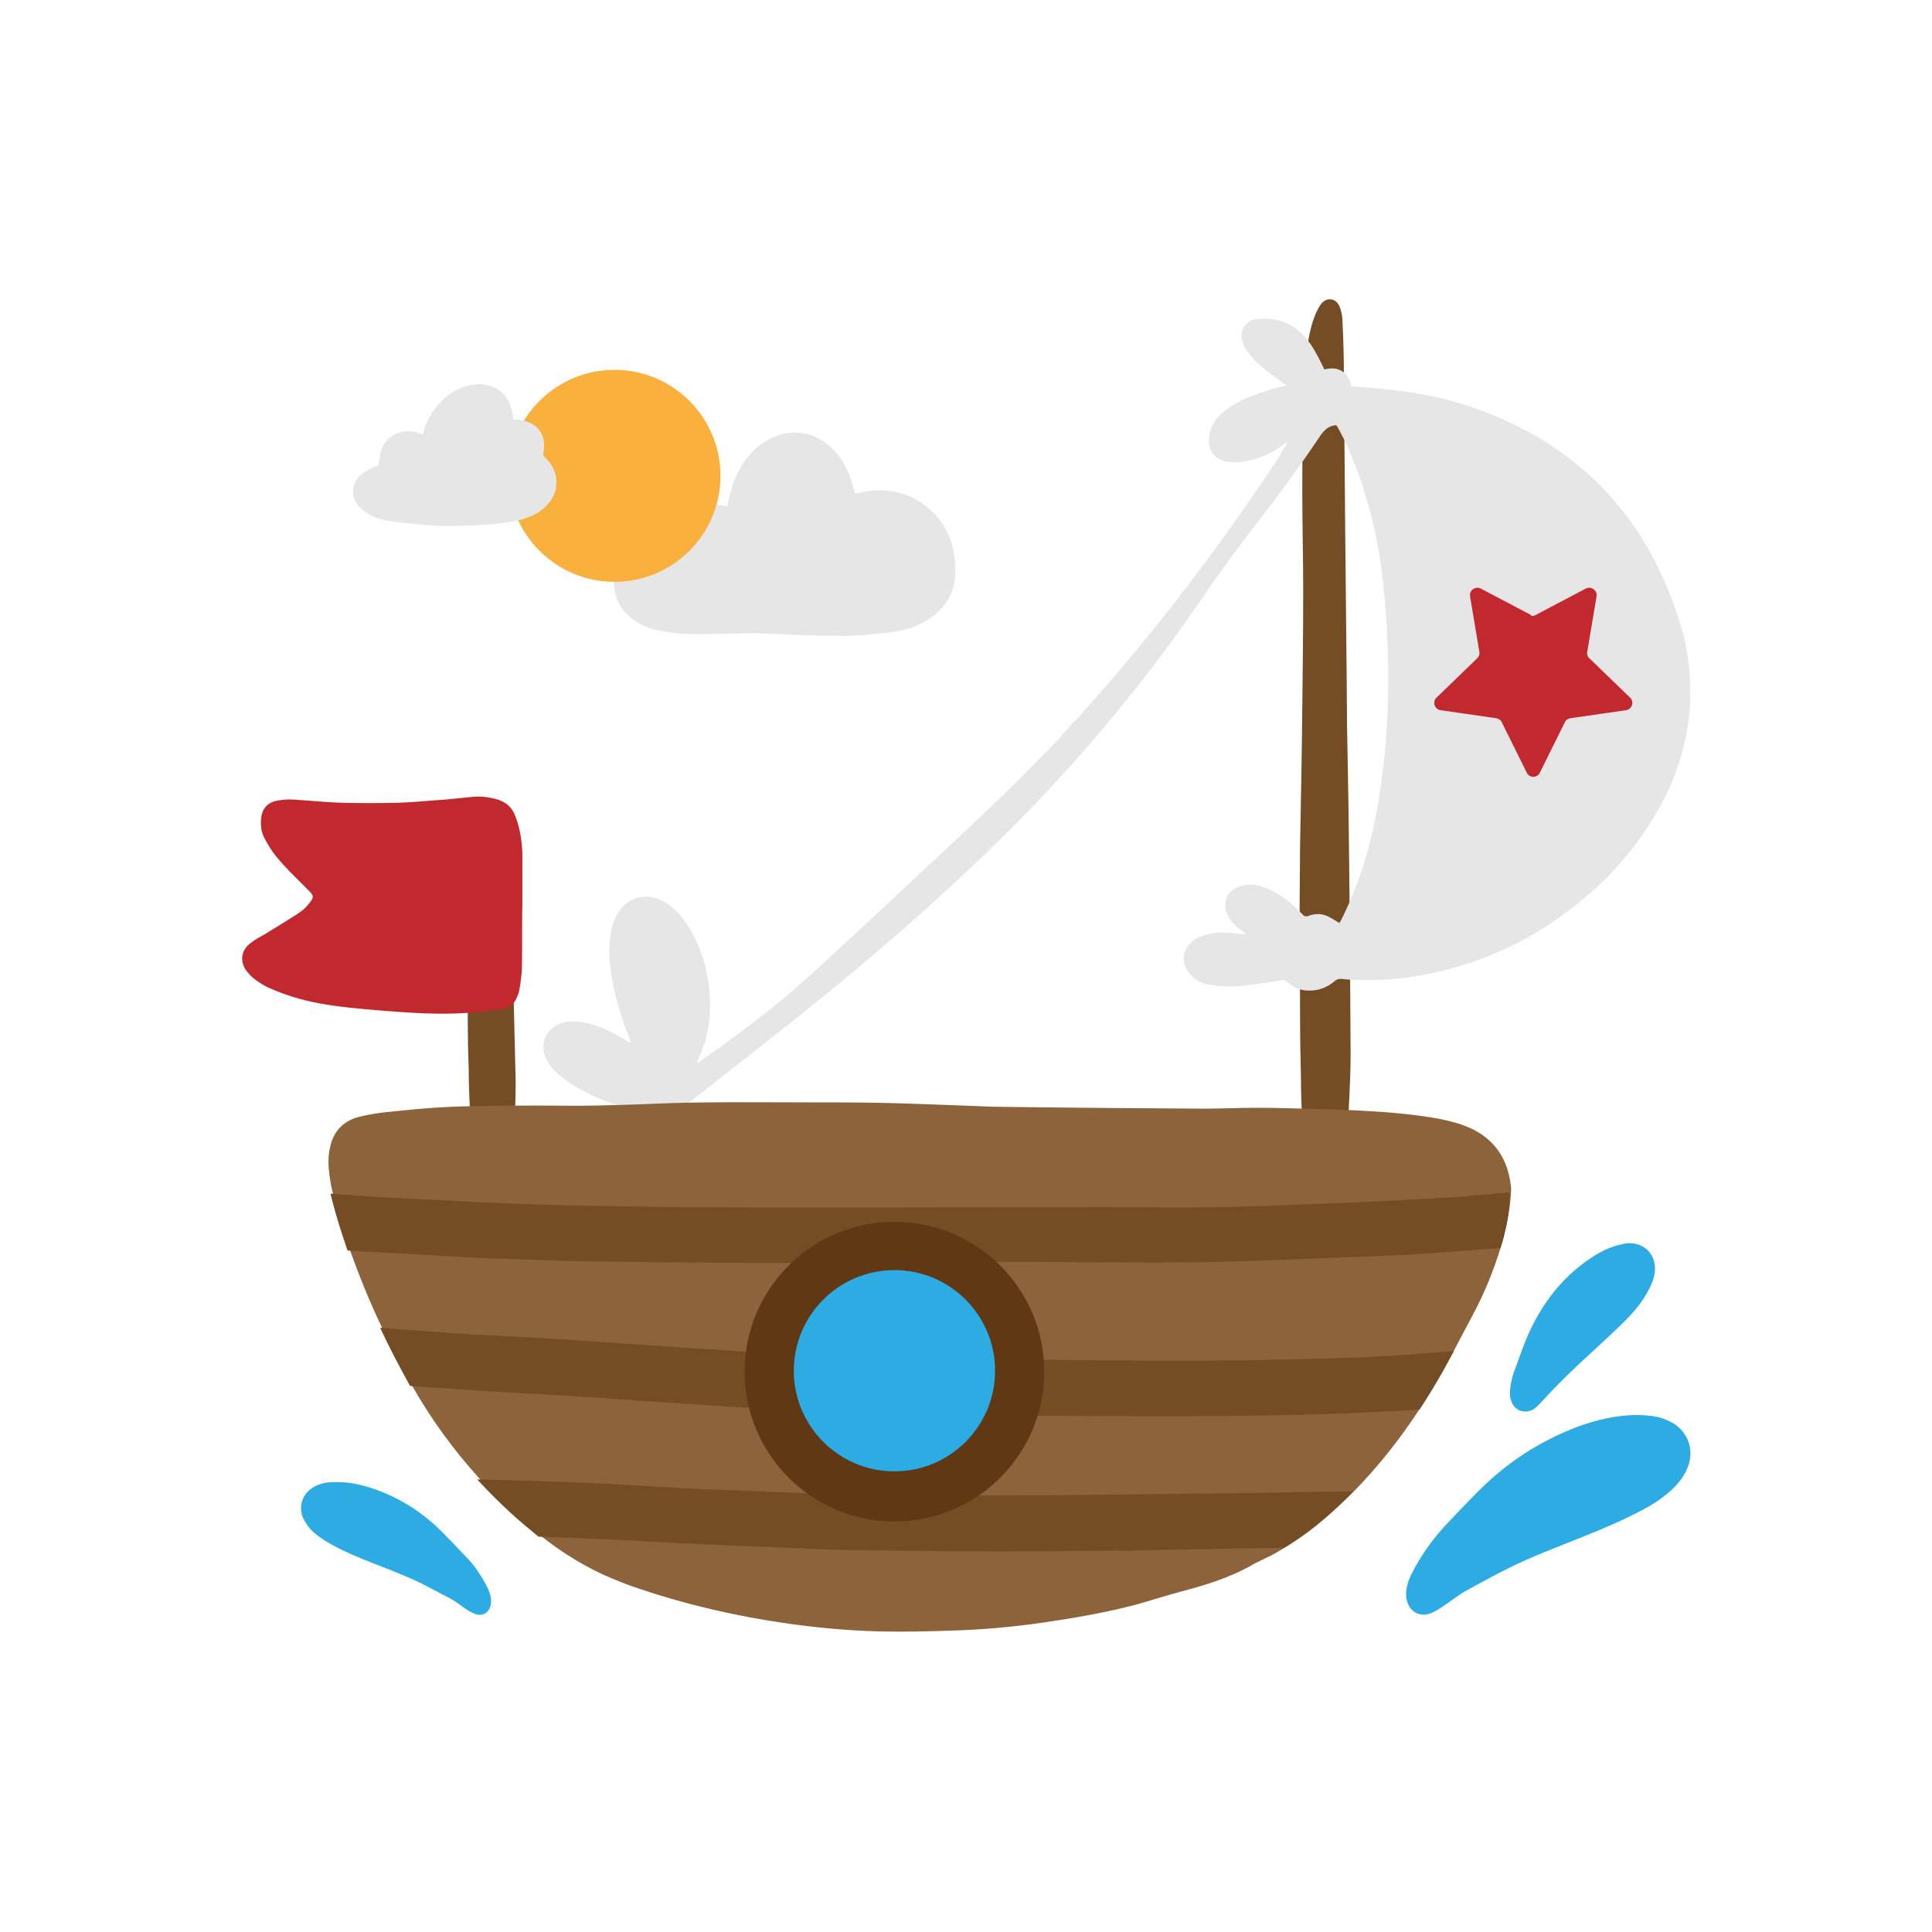 <?xml version="1.0" encoding="utf-8"?>
<!-- Generator: Adobe Illustrator 22.0.1, SVG Export Plug-In . SVG Version: 6.00 Build 0)  -->
<svg version="1.1" id="Calque_1" xmlns="http://www.w3.org/2000/svg" xmlns:xlink="http://www.w3.org/1999/xlink" x="0px" y="0px"
	 viewBox="0 0 432 432" style="enable-background:new 0 0 432 432;" xml:space="preserve">
<style type="text/css">
	.st0{fill:#957452;}
	.st1{fill:#88573C;}
	.st2{fill:#D6C49A;}
	.st3{fill:#E52627;}
	.st4{fill:#CDCCCC;}
	.st5{fill:#264395;}
	.st6{fill:#1E274A;}
	.st7{fill:#EC6625;}
	.st8{fill:#020203;}
	.st9{fill:#E52521;}
	.st10{fill:#808181;}
	.st11{fill:#FFE324;}
	.st12{fill:#3F4244;}
	.st13{fill:#009F4A;}
	.st14{fill:#343434;}
	.st15{fill:#78170E;}
	.st16{fill:#F0E9D5;}
	.st17{fill:#272531;}
	.st18{fill:#222B56;}
	.st19{fill:#9BD2CC;}
	.st20{fill:#83B143;}
	.st21{fill:#1B1B1B;}
	.st22{fill:#FFFFFF;}
	.st23{fill:#DDD6C3;}
	.st24{fill:#997F64;}
	.st25{fill:#77684B;}
	.st26{fill:#A89877;}
	.st27{fill:#B4B4B4;}
	.st28{fill:#DDCEBB;}
	.st29{fill:#9A2A1A;}
	.st30{fill:#5E1C0C;}
	.st31{fill:#F1CA43;}
	.st32{fill:#A57B46;}
	.st33{fill:#F18538;}
	.st34{fill:#F2AC64;}
	.st35{fill:#FAB42D;}
	.st36{fill:#46494E;}
	.st37{fill:#CF875E;}
	.st38{fill:#E7E6E6;}
	.st39{fill:#1A181D;}
	.st40{fill:#637644;}
	.st41{fill:#9F1E29;}
	.st42{fill:#F9B03D;}
	.st43{fill:#0D71B9;}
	.st44{fill:#E52629;}
	.st45{fill:#676767;}
	.st46{fill:#30358C;}
	.st47{fill:#9A9999;}
	.st48{fill:#3F4798;}
	.st49{fill:#2DABE3;}
	.st50{fill:#C1292E;}
	.st51{fill:#F2F2F2;}
	.st52{fill:#AA7C4C;}
	.st53{fill:#D6A573;}
	.st54{fill:#29ACE1;}
	.st55{fill:#88C05E;}
	.st56{fill:#F39323;}
	.st57{fill:#EB5B28;}
	.st58{fill:#B85965;}
	.st59{fill:#A67D52;}
	.st60{fill:#8C633A;}
	.st61{fill:#009245;}
	.st62{fill:#066938;}
	.st63{fill:#7D252D;}
	.st64{fill:#95D3E3;}
	.st65{fill:#603914;}
	.st66{fill:#EFC9AF;}
	.st67{fill:#D987B8;}
	.st68{fill:#8FC14D;}
	.st69{fill:#C69C6C;}
	.st70{fill:#2BADE1;}
	.st71{fill:#A4C958;}
	.st72{fill:#754D24;}
	.st73{fill:#35AE73;}
	.st74{fill:#E0B99E;}
	.st75{fill:#BDCCD4;}
	.st76{fill:#0C0D0D;}
	.st77{fill:#F4E152;}
	.st78{fill:#1E1911;}
	.st79{fill:#A1BD4F;}
	.st80{fill:#CBE6DC;}
	.st81{fill:#B5DCCE;}
	.st82{fill:#1F1D1B;}
	.st83{fill:#746458;}
	.st84{fill:#C7B29A;}
	.st85{fill:#998675;}
	.st86{fill:#428540;}
	.st87{fill:#E3E5E3;}
	.st88{fill:#161617;}
	.st89{fill:#1E1F1E;}
	.st90{fill:#474847;}
	.st91{fill:#191A19;}
	.st92{fill:#4B2C15;}
	.st93{fill:#92552A;}
	.st94{fill:#7EA847;}
	.st95{fill:#D59E2B;}
	.st96{fill:#807E79;}
	.st97{fill:#E5B744;}
	.st98{fill:#8EC045;}
	.st99{fill:#3B569A;}
	.st100{fill:#A1B7E0;}
	.st101{fill:#8FC9CC;}
	.st102{fill:#9ED1CA;}
	.st103{fill:#81AAA9;}
	.st104{fill:#E1783D;}
	.st105{fill:#64328A;}
	.st106{fill:#DEDEA5;}
	.st107{fill:#754997;}
	.st108{fill:#EE6F43;}
	.st109{fill:#A6CB67;}
	.st110{fill:#8FB7C0;}
	.st111{fill:#E2E1DF;}
	.st112{fill:#2C3E70;}
	.st113{fill:#D9BF96;}
	.st114{fill:#9C6941;}
	.st115{fill:#61605E;}
	.st116{fill:#9C9A99;}
	.st117{fill:#245F3D;}
	.st118{fill:#191713;}
	.st119{fill:#C39A62;}
	.st120{fill:#A17C4F;}
	.st121{fill:#F39200;}
	.st122{fill:#432918;}
	.st123{fill:#B17F4A;}
	.st124{fill:#FFCE1E;}
	.st125{fill:#BE1622;}
	.st126{fill:#3AAA35;}
	.st127{fill:#911825;}
	.st128{fill:#009FE3;}
	.st129{fill:#E94E1B;}
	.st130{fill:#FFCC03;}
	.st131{fill:#95C11F;}
	.st132{fill:#00A19A;}
	.st133{fill:#683C11;}
	.st134{fill:#878787;}
	.st135{fill:#634E42;}
	.st136{fill:#CBBBA0;}
	.st137{fill:#7B5B41;}
	.st138{fill:#493E36;}
	.st139{fill:#78A62C;}
	.st140{fill:#2C8535;}
	.st141{fill:#F9B233;}
	.st142{fill:none;}
	.st143{fill:#CA9E67;}
	.st144{fill:#E30613;}
	.st145{fill:#C6C6C6;}
	.st146{fill:#575756;}
	.st147{fill:#7B6A58;}
	.st148{fill:#A3C5D7;}
	.st149{fill:#332C25;}
	.st150{fill:#29235C;}
	.st151{fill:#E6332A;}
	.st152{fill:#738D93;}
	.st153{fill:#C87B31;}
	.st154{fill:#5BBCA7;}
	.st155{fill:#EF786F;}
	.st156{fill:#EE8D9E;}
	.st157{fill:#A74B56;}
	.st158{fill:#E72D7B;}
	.st159{fill:#E84138;}
	.st160{fill:#3B2315;}
	.st161{fill:#8EC044;}
	.st162{fill:#A1C74B;}
	.st163{fill:#231F20;}
	.st164{fill:#F6D9A7;}
	.st165{fill:#F4A5A6;}
	.st166{fill:#6E6F70;}
	.st167{fill:#F8AF41;}
	.st168{fill:#B79C19;}
	.st169{fill:#EFD101;}
	.st170{fill:#207A97;}
	.st171{fill:#20ACE3;}
	.st172{fill:#C51618;}
	.st173{fill:#C19446;}
	.st174{fill:#9E599F;}
	.st175{fill:#CD95C2;}
	.st176{fill:#F29A26;}
	.st177{fill:#FCCE8D;}
	.st178{fill:#F39B85;}
	.st179{fill:#E52628;}
	.st180{fill:#6BB52D;}
</style>
<g>
	<g>
		<path class="st49" d="M314.4,356.1c0.1-1.4,0.6-3,1.4-4.5c1.9-3.7,4.3-7.1,7.1-10.2c2.6-2.8,5.2-5.5,7.9-8.2
			c6.3-6.3,13.6-11,22-14.2c4.1-1.5,8.4-2.5,12.8-2.6c2,0,4,0.1,6,0.7c1,0.3,1.9,0.8,2.8,1.3c3.4,2.3,4.5,6.4,2.8,10.1
			c-0.8,1.9-2.1,3.4-3.6,4.8c-1.9,1.7-4,3.1-6.3,4.3c-4.3,2.3-8.8,4.2-13.3,6c-5.7,2.3-11.4,4.4-16.8,7.1c-3.2,1.6-6.3,3.3-9.4,5
			c-1.6,0.9-3.1,2.1-4.6,3.1c-0.7,0.5-1.4,1-2.2,1.4C317.6,362.3,314.3,360.3,314.4,356.1z"/>
		<path class="st49" d="M109.8,357.8c0-0.9-0.4-2-0.9-3c-1.3-2.5-2.8-4.8-4.8-6.8c-1.7-1.8-3.5-3.7-5.3-5.5
			c-4.2-4.2-9.1-7.4-14.7-9.4c-2.8-1-5.6-1.7-8.6-1.7c-1.4,0-2.7,0-4,0.5c-0.6,0.2-1.3,0.5-1.8,0.9c-2.2,1.5-3,4.2-1.9,6.7
			c0.6,1.2,1.4,2.3,2.4,3.2c1.3,1.1,2.7,2,4.2,2.8c2.9,1.6,5.9,2.8,8.9,4c3.8,1.5,7.6,2.9,11.2,4.7c2.1,1.1,4.2,2.2,6.3,3.3
			c1.1,0.6,2.1,1.4,3.1,2.1c0.5,0.3,1,0.7,1.5,0.9C107.8,361.9,109.9,360.6,109.8,357.8z"/>
		<path class="st49" d="M337.6,311.6c0.1-2.2,0.6-4.1,1.3-5.8c0.4-1.2,0.9-2.4,1.3-3.6c2.9-8.1,7.4-15.1,14.5-20.2
			c2.1-1.5,4.3-2.8,6.8-3.5c0.8-0.2,1.5-0.4,2.3-0.5c4-0.3,6.7,2.7,6.2,6.6c-0.2,1.5-0.8,2.8-1.5,4.1c-1.3,2.4-3,4.5-5,6.5
			c-2.4,2.4-4.9,4.7-7.4,7c-4.1,3.7-8.1,7.6-11.8,11.7c-0.4,0.4-0.8,0.8-1.2,1.1c-2,1.3-4.5,0.5-5.2-1.8
			C337.7,312.6,337.6,311.9,337.6,311.6z"/>
	</g>
	<g>
		<g>
			<path class="st72" d="M301.2,162.1c0.1,6,0.3,15.2,0.4,24.4c0.2,16.3,0.3,32.6,0.4,48.9c0,4.1-0.2,8.2-0.4,12.2
				c0,0.6-0.1,1.2-0.2,1.8c-0.2,1.5-1,2.4-2.3,2.9c-1.7,0.7-3.5,0.7-5.3,0.3c-1.6-0.4-2.6-1.6-2.7-3.3c-0.1-2.7-0.2-5.4-0.2-8.1
				c-0.1-4.4-0.2-8.7-0.2-13.1c0-8.6-0.1-17.2-0.1-25.8c0-4.5,0.1-8.9,0.1-13.4c0.2-10.3,0.4-20.7,0.5-31c0.1-8.6,0.2-17.3,0.2-25.9
				c0-7.1-0.2-14.3-0.2-21.4c0-5.9,0-11.8,0.1-17.7c0.1-4.8,0.3-9.7,0.9-14.5c0.4-2.9,0.9-5.8,2.1-8.5c0.3-0.6,0.6-1.2,1-1.8
				c1.3-1.8,3.5-1.5,4.3,0.6c0.4,1.1,0.6,2.3,0.6,3.5c0.2,4.1,0.3,8.2,0.3,12.3c0.1,11.6,0.2,23.3,0.3,34.9
				C300.9,132.7,301.1,145.8,301.2,162.1z"/>
			<g>
				<path class="st38" d="M287.7,86.2c-0.4-0.3-0.7-0.5-1-0.7c-1.9-1.4-3.8-2.8-5.5-4.3c-0.9-0.8-1.7-1.8-2.4-2.8
					c-0.3-0.4-0.6-0.9-0.8-1.5c-1.1-2.8,0.4-5.4,3.4-5.6c4.3-0.4,7.9,1.1,10.7,4.4c1.4,1.7,2.4,3.6,3.4,5.6c0.2,0.4,0.4,0.8,0.6,1.3
					c1.4-0.3,2.7-0.4,4,0.4c1.2,0.8,1.8,2,2.1,3.4c0.5,0,0.9,0.1,1.4,0.1c7.9,0.5,15.7,1.5,23.3,3.8c24.7,7.8,41,24.1,48.7,48.8
					c1.9,6,2.6,12.2,2.3,18.5c-0.5,7.6-2.5,14.7-6,21.4c-5.7,10.9-13.8,19.6-23.9,26.6c-8.9,6.2-18.6,10.2-29.2,12.3
					c-5.1,1-10.3,1.4-15.5,1.2c-1.1,0-2.1-0.1-3.2-0.2c-0.7-0.1-1.3,0.1-1.8,0.6c-1.6,1.3-3.4,2-5.5,2c-1.8,0-3.4-0.5-4.8-1.8
					c-0.4-0.4-0.9-0.6-1.5-0.5c-2.9,0.5-5.7,0.9-8.6,1.2c-2.7,0.3-5.5,0.3-8.2-0.4c-1.7-0.4-3.1-1.3-4.1-2.8
					c-1.5-2.2-1.2-4.8,0.9-6.6c1-0.9,2.3-1.4,3.6-1.7c2.4-0.6,4.7-0.4,7.1-0.1c0.4,0.1,0.9,0.1,1.4,0c-0.3-0.2-0.6-0.5-1-0.7
					c-1.3-1-2.4-2.1-3.1-3.5c-0.4-0.8-0.6-1.7-0.5-2.6c0.1-1.7,1-2.8,2.5-3.5c1.7-0.8,3.4-0.9,5.2-0.4c2.7,0.8,5,2.2,7.1,4
					c0.8,0.7,1.6,1.5,2.4,2.3c0.4,0.5,0.8,0.6,1.4,0.4c1.3-0.5,2.7-0.6,4.1,0c0.9,0.4,1.8,1,2.8,1.6c0.1-0.2,0.3-0.5,0.5-0.9
					c3.6-7.3,6.1-14.9,7.6-22.9c2.4-12.4,3.1-24.9,2.7-37.5c-0.2-6.2-0.7-12.3-1.5-18.5c-1.3-9.5-3.9-18.7-7.8-27.4
					c-0.6-1.3-1.3-2.5-1.9-3.7c-0.1-0.1-0.2-0.3-0.3-0.4c-0.1,0-0.2,0-0.3,0c-1.6,0.2-2.5,1.2-3.4,2.5c-5.4,8.1-11.3,15.9-17.3,23.6
					c-3.4,4.5-6.6,9.1-9.8,13.7c-13.3,19.4-28.4,37.2-45.3,53.7c-13,12.7-26.7,24.6-40.8,36c-8.7,7-17.5,13.8-26.2,20.7
					c-0.4,0.3-0.8,0.6-1.2,0.9c-2.4,2-5.3,2.6-8.3,2.4c-6.9-0.4-13-2.9-18.8-6.4c-1.2-0.8-2.3-1.8-3.4-2.8c-0.9-0.9-1.6-1.9-2.1-3.1
					c-1.2-3.2,0.3-6.3,3.5-7.5c1.8-0.6,3.7-0.5,5.5-0.1c3.2,0.7,6.1,2.1,8.9,3.8c0.3,0.2,0.6,0.4,0.9,0.6c0.1,0,0.1,0,0.3,0
					c-0.2-0.5-0.3-0.9-0.4-1.3c-1.5-3.9-2.8-7.9-3.6-12c-0.6-3.3-1-6.7-0.6-10c0.3-2.2,0.8-4.4,2.2-6.2c1.5-2.2,3.7-3.2,6.3-3.1
					c1.4,0,2.7,0.6,3.9,1.3c1.9,1.2,3.4,2.8,4.6,4.6c2.4,3.5,3.9,7.3,4.7,11.5c0.9,5,1,9.9-0.4,14.8c-0.5,1.7-1.2,3.3-1.9,5
					c0.2-0.1,0.4-0.1,0.6-0.3c8.4-5.9,16.7-12,24.4-19c9.3-8.5,18.5-17.1,27.7-25.7c5.5-5.2,11.1-10.3,16.5-15.6
					c3.8-3.7,7.5-7.5,11.2-11.3c1.3-1.3,2.4-2.8,3.7-4.2c0.5-0.5,1.1-0.9,1.5-1.5c15.5-17.2,29.6-35.5,42.5-54.8
					c1.2-1.7,2.3-3.5,3.4-5.3c0.2-0.3,0.4-0.6,0.4-1.1c-0.3,0.2-0.7,0.4-1,0.7c-2.6,1.9-5.4,3.1-8.6,3.6c-1.1,0.2-2.3,0.2-3.4,0.1
					c-2.8-0.3-4.5-2.3-4.4-5.1c0.1-2,0.9-3.7,2.2-5.1c1.2-1.3,2.7-2.2,4.2-3.1c3-1.6,6.3-2.6,9.6-3.5
					C286.9,86.4,287.2,86.3,287.7,86.2z"/>
				<path class="st50" d="M343.4,137.5l11.2-5.9c1.2-0.6,2.6,0.4,2.4,1.7l-2.1,12.5c-0.1,0.5,0.1,1.1,0.5,1.4l9.1,8.8
					c1,0.9,0.4,2.6-0.9,2.8l-12.5,1.8c-0.5,0.1-1,0.4-1.2,0.9l-5.6,11.3c-0.6,1.2-2.3,1.2-2.9,0l-5.6-11.3c-0.2-0.5-0.7-0.8-1.2-0.9
					l-12.5-1.8c-1.3-0.2-1.9-1.8-0.9-2.8l9.1-8.8c0.4-0.4,0.6-0.9,0.5-1.4l-2.1-12.5c-0.2-1.3,1.2-2.3,2.4-1.7l11.2,5.9
					C342.3,137.8,342.9,137.8,343.4,137.5z"/>
			</g>
		</g>
		<g>
			<path class="st72" d="M104.6,216.7c0-5.8,0-11.6,0-17.3c0-4.3,0.1-8.6,0.2-12.8c0-0.8,0-1.5,0.1-2.3c0.1-0.6,0.1-1.3,0.4-1.9
				c0.6-1.7,1.8-2.8,3.7-2.9c1.7-0.1,3,0.9,3.8,2.4c0.8,1.5,1.1,3.2,1.4,4.9c0.6,3.4,0.4,6.9,0.4,10.3c0,5.1,0,10.2,0,15.3
				c0,1.5,0,2.9,0.1,4.4c0.2,8.3,0.4,16.5,0.6,24.8c0,1.9,0,3.7-0.1,5.6c0,0.9-0.3,1.9-0.5,2.8c-0.6,2.5-2.3,3.9-4.4,5
				c-1.7,0.8-3.1,0.4-4.1-1.2c-0.6-0.9-0.9-1.9-1-3c-0.2-4-0.4-8.1-0.4-12.1C104.5,231.4,104.6,224,104.6,216.7
				C104.6,216.7,104.6,216.7,104.6,216.7z"/>
			<path class="st50" d="M116.7,216.6c-0.1,1.7-0.3,3.3-0.6,4.9c-0.1,0.7-0.5,1.4-0.8,2.1c-0.6,1.1-1.6,1.9-2.9,2.1
				c-2.7,0.3-5.4,0.6-8.1,0.8c-6.2,0.4-12.4,0-18.6-0.5c-4.9-0.4-9.8-0.8-14.6-1.7c-3.7-0.7-7.3-1.8-10.7-3.3
				c-1.2-0.5-2.3-1.2-3.4-2c-0.8-0.6-1.5-1.4-2.1-2.2c-1.3-2.1-0.9-4.4,1.1-5.9c1-0.8,2.1-1.4,3.2-2c2.6-1.6,5.1-3.1,7.7-4.8
				c0.9-0.6,1.7-1.4,2.3-2.2c1-1.2,1-1.6-0.1-2.7c-1.4-1.4-2.9-2.9-4.3-4.3c-1.8-1.9-3.6-3.8-4.9-6.1c-0.7-1.2-1.4-2.4-1.5-3.8
				c-0.1-0.9-0.1-1.8,0.1-2.7c0.4-1.9,1.7-3,3.6-3.3c1.2-0.2,2.4-0.3,3.7-0.2c3.5,0.2,7,0.6,10.5,0.7c4.3,0.1,8.5,0.1,12.8,0
				c3.4-0.1,6.9-0.5,10.3-0.7c2.1-0.2,4.1-0.4,6.1-0.6c1.9-0.2,3.7,0,5.5,0.5c2.2,0.6,3.6,1.9,4.3,4c1,2.6,1.4,5.4,1.5,8.1
				c0,4.2,0,8.3,0,12.5C116.7,204.1,116.8,212.1,116.7,216.6z"/>
		</g>
		<g>
			<path class="st60" d="M336.3,276.3c-0.2,0.9-0.5,1.9-0.8,2.8c-1.5,4.9-3.4,9.6-5.8,14.2c-1.5,2.9-3.1,5.8-4.6,8.7
				c-0.8,1.5-1.6,2.9-2.4,4.4c-1.7,3-3.4,5.8-5.3,8.7c-4.3,6.6-9.2,12.8-14.7,18.4c-2,2-4.1,4-6.3,5.9c-2.9,2.5-5.9,4.7-9.2,6.7
				c-0.5,0.3-1,0.6-1.5,0.9c-2,1.2-4.2,2-6.2,3.2c-4.9,2.7-10.2,4.3-15.5,5.7c-3.4,0.9-6.7,2-10,2.9c-6.8,1.8-13.8,3-20.7,4
				c-6.8,1-13.6,1.6-20.4,1.8c-5.3,0.2-10.6,0.3-15.9,0.2c-8.6-0.2-17.1-1.1-25.6-2.5c-9.6-1.6-19.1-3.9-28.3-7
				c-2.8-0.9-5.5-2-8.2-3.2c-5-2.3-9.7-5.3-14-8.7c-0.6-0.5-1.2-1-1.8-1.5c-4.3-3.5-8.2-7.3-11.9-11.3c-5.8-6.4-10.9-13.4-15.2-21
				c-0.2-0.3-0.3-0.6-0.5-0.9c-2.2-4-4.3-8-6.2-12.1c-2.7-5.6-5-11.4-7.1-17.2c-0.5-1.4-0.9-2.8-1.4-4.2c-0.9-2.8-1.7-5.6-2.4-8.5
				c-0.3-1.2-0.5-2.4-0.7-3.7c-0.3-2.1-0.4-4.3,0.1-6.4c0.7-3.5,2.8-5.8,6.2-6.8c2-0.5,4.1-0.9,6.2-1.1c4.8-0.5,9.5-1,14.3-1.2
				c6.3-0.3,19-0.3,19-0.3c4.7,0,9.3,0.1,14,0c4.2-0.1,8.4-0.2,12.6-0.4c12-0.5,24-0.3,36-0.3c4.9,0,9.8,0,14.7,0.1
				c6.1,0.1,12.2,0.4,18.3,0.6c3.2,0.1,6.4,0.3,9.6,0.3c14.8,0.2,29.5,0.3,44.3,0.4c4,0,8.1-0.2,12.1-0.2c4.8,0,9.7,0.2,14.5,0.3
				c3.2,0.1,6.5,0.2,9.7,0.4c5.6,0.3,11.2,0.8,16.7,1.8c2.4,0.5,4.7,1.1,6.9,2.1c5.3,2.5,8.2,6.8,8.9,12.6c0.1,0.4,0.1,0.9,0.1,1.3
				C337.7,269.8,337.1,273.1,336.3,276.3z"/>
			<g>
				<path class="st72" d="M325.1,302.1c-0.8,1.5-1.6,2.9-2.4,4.4c-1.7,3-3.4,5.8-5.3,8.7c-1.9,0.1-3.8,0.2-5.7,0.3
					c-3.2,0.2-6.4,0.3-9.6,0.5c-20.8,0.8-41.6,0.7-62.4,0.6c-8.6-0.1-17.3-0.1-25.9-0.2c-6.9-0.1-13.7-0.3-20.5-0.5
					c-7.4-0.2-14.9-0.5-22.3-0.9c-7.3-0.4-14.6-0.9-21.9-1.4c-7.4-0.5-14.8-1-22.3-1.5c-6.4-0.4-12.7-0.7-19.1-1.1
					c-5.3-0.4-10.7-0.7-16-1.1c-0.2-0.3-0.3-0.6-0.5-0.9c-2.2-4-4.3-8-6.2-12.1c0.2,0,0.3,0,0.5,0c5.8,0.5,11.5,0.9,17.3,1.3
					c3.8,0.3,7.7,0.4,11.5,0.6c3.3,0.2,6.7,0.4,10,0.6c3.1,0.2,6.2,0.4,9.2,0.6c4,0.3,8,0.6,12,0.8c3.9,0.3,7.7,0.6,11.6,0.8
					c4.8,0.3,9.7,0.7,14.6,0.9c4.7,0.2,9.3,0.4,14,0.6c5.3,0.2,10.6,0.4,15.9,0.5c11.9,0.2,23.8,0.4,35.6,0.5
					c12.5,0.1,24.9,0.2,37.4,0.1c7.9,0,15.8-0.3,23.8-0.5c5-0.1,10-0.4,14.9-0.7C317.1,302.7,321.1,302.4,325.1,302.1z"/>
				<path class="st72" d="M336.3,276.3c-0.2,0.9-0.5,1.9-0.8,2.8c-0.2,0-0.4,0-0.6,0c-5.3,0.4-10.7,0.8-16,1.2c-4,0.3-8,0.4-12,0.6
					c-8.5,0.3-17,0.7-25.5,1c-15.4,0.6-30.7,0.4-46.1,0.3c-7.4-0.1-14.7,0-22.1,0c0,0,0,0,0,0c-13.5,0.1-27.1,0.2-40.6,0.2
					c-12,0-24-0.1-36-0.3c-4.8,0-9.6-0.1-14.4-0.3c-5.5-0.2-11-0.4-16.5-0.6c-5.3-0.3-10.5-0.6-15.8-0.9c-4.1-0.2-8.1-0.4-12.2-0.7
					c-0.5-1.4-0.9-2.8-1.4-4.2c-0.9-2.8-1.7-5.6-2.4-8.5c2.8,0.2,5.6,0.4,8.4,0.6c5.7,0.3,11.5,0.7,17.2,0.9
					c4.7,0.3,9.5,0.5,14.2,0.7c5.6,0.2,11.2,0.4,16.7,0.5c6.7,0.1,13.3,0.2,20,0.3c13,0.1,26,0.1,39,0.1c19.6,0,39.1-0.1,58.7-0.1
					c5,0,9.9,0.1,14.8,0.1c5,0,10-0.1,15-0.2c4.6-0.1,9.2-0.3,13.8-0.5c5.6-0.2,11.2-0.4,16.9-0.7c5.5-0.3,10.9-0.6,16.4-0.9
					c4.2-0.3,8.3-0.7,12.5-1.1C337.7,269.8,337.1,273.1,336.3,276.3z"/>
				<path class="st72" d="M302.6,333.5c-2,2-4.1,4-6.3,5.9c-2.9,2.5-5.9,4.7-9.2,6.7c-5.8,0.1-11.7,0.1-17.6,0.3
					c-6.3,0.1-12.6,0.2-18.9,0.4v-0.1c-8.9,0.1-17.8,0.2-26.7,0.2c-5.8,0-11.7,0-17.6-0.1c-5.4-0.1-10.8-0.1-16.3-0.2
					c-3.7-0.1-7.4-0.2-11.2-0.4c-5-0.2-10-0.4-15-0.6c-4.3-0.2-8.6-0.4-12.9-0.6c-6-0.3-12-0.7-18-0.9c-4.2-0.2-8.3-0.4-12.5-0.5
					c-0.6-0.5-1.2-1-1.8-1.5c-4.3-3.5-8.2-7.3-11.9-11.3c3.8,0.1,7.7,0.2,11.5,0.3c6,0.2,12,0.4,18,0.7c5.7,0.3,11.4,0.7,17.1,1
					c3.4,0.2,6.8,0.3,10.2,0.4c4.9,0.2,9.8,0.4,14.7,0.6c5.6,0.2,11.2,0.3,16.9,0.4c5,0.1,10,0.2,15,0.2c9.8,0,19.6,0,29.5-0.1
					c8.8-0.1,17.6-0.2,26.4-0.3C278.3,333.9,290.5,333.6,302.6,333.5z"/>
			</g>
		</g>
		<g>
			<circle class="st65" cx="200" cy="306.7" r="33.5"/>
			<circle class="st49" cx="200" cy="306.5" r="22.5"/>
		</g>
	</g>
	<g>
		<path class="st38" d="M146.8,120.8c3.3-6.4,8.5-9.2,15.8-7.6c0.1-0.6,0.3-1.2,0.4-1.8c0.6-2.3,1.3-4.6,2.5-6.7
			c1.5-2.7,3.6-4.9,6.3-6.4c4.9-2.7,10.3-1.9,14.3,2c2,2,3.3,4.3,4.2,7c0.3,1,0.6,2.1,0.9,3.1c1-0.2,2-0.5,2.9-0.6
			c10.1-1.4,17.9,5.6,19.2,13.9c0.3,2.2,0.5,4.4,0.1,6.6c-0.7,3.5-2.7,6.2-5.7,8.1c-2.3,1.5-4.8,2.4-7.4,2.8
			c-2.4,0.4-4.8,0.6-7.3,0.8c-5.5,0.4-11,0.1-16.5-0.1c-2.7-0.1-5.4-0.3-8.1-0.3c-3.9,0.1-7.9,0.1-11.8,0.2c-2.7,0-5.4-0.1-8.1-0.6
			c-1.9-0.3-3.7-0.8-5.4-1.7c-3-1.7-5.1-4.1-5.7-7.6c-0.8-4.7,1.9-9.5,6.5-10.8C144.9,121,145.8,121,146.8,120.8z"/>
		<circle class="st42" cx="137.4" cy="106.4" r="23.7"/>
		<path class="st38" d="M84.6,104.1c0.2-1,0.3-2,0.5-2.9c0.1-0.5,0.4-1.1,0.6-1.6c1.6-2.8,4.7-3.7,7.6-2.9c0.4,0.1,0.8,0.3,1.2,0.5
			c0.1-0.2,0.2-0.4,0.2-0.6c0.7-2.7,2.1-5,4.2-7.1c1.6-1.6,3.5-2.7,5.9-3.3c4.4-1.1,8.4,1,9.5,5c0.2,0.7,0.3,1.3,0.4,2
			c0,0.2,0.1,0.4,0.1,0.6c0.5,0,0.9,0,1.4,0.1c2.9,0.3,5,2.1,5.4,4.7c0.1,0.9,0.1,1.8-0.1,2.6c-0.1,0.4,0,0.7,0.3,1
			c1.3,1.2,2.2,2.7,2.5,4.3c0.5,2.9-0.5,5.3-2.9,7.3c-1.4,1.2-3.1,1.9-4.9,2.4c-1.4,0.3-2.9,0.6-4.3,0.8c-4.1,0.5-8.3,0.6-12.5,0.6
			c-2.8,0-5.6-0.3-8.4-0.6c-1.6-0.2-3.2-0.3-4.8-0.6c-2-0.3-3.9-1.1-5.4-2.4c-1.1-0.9-1.9-2-2.1-3.4c-0.3-1.9,0.5-3.5,2.1-4.8
			c1-0.7,2.1-1.2,3.2-1.6C84.4,104.2,84.5,104.2,84.6,104.1z"/>
	</g>
</g>
</svg>
